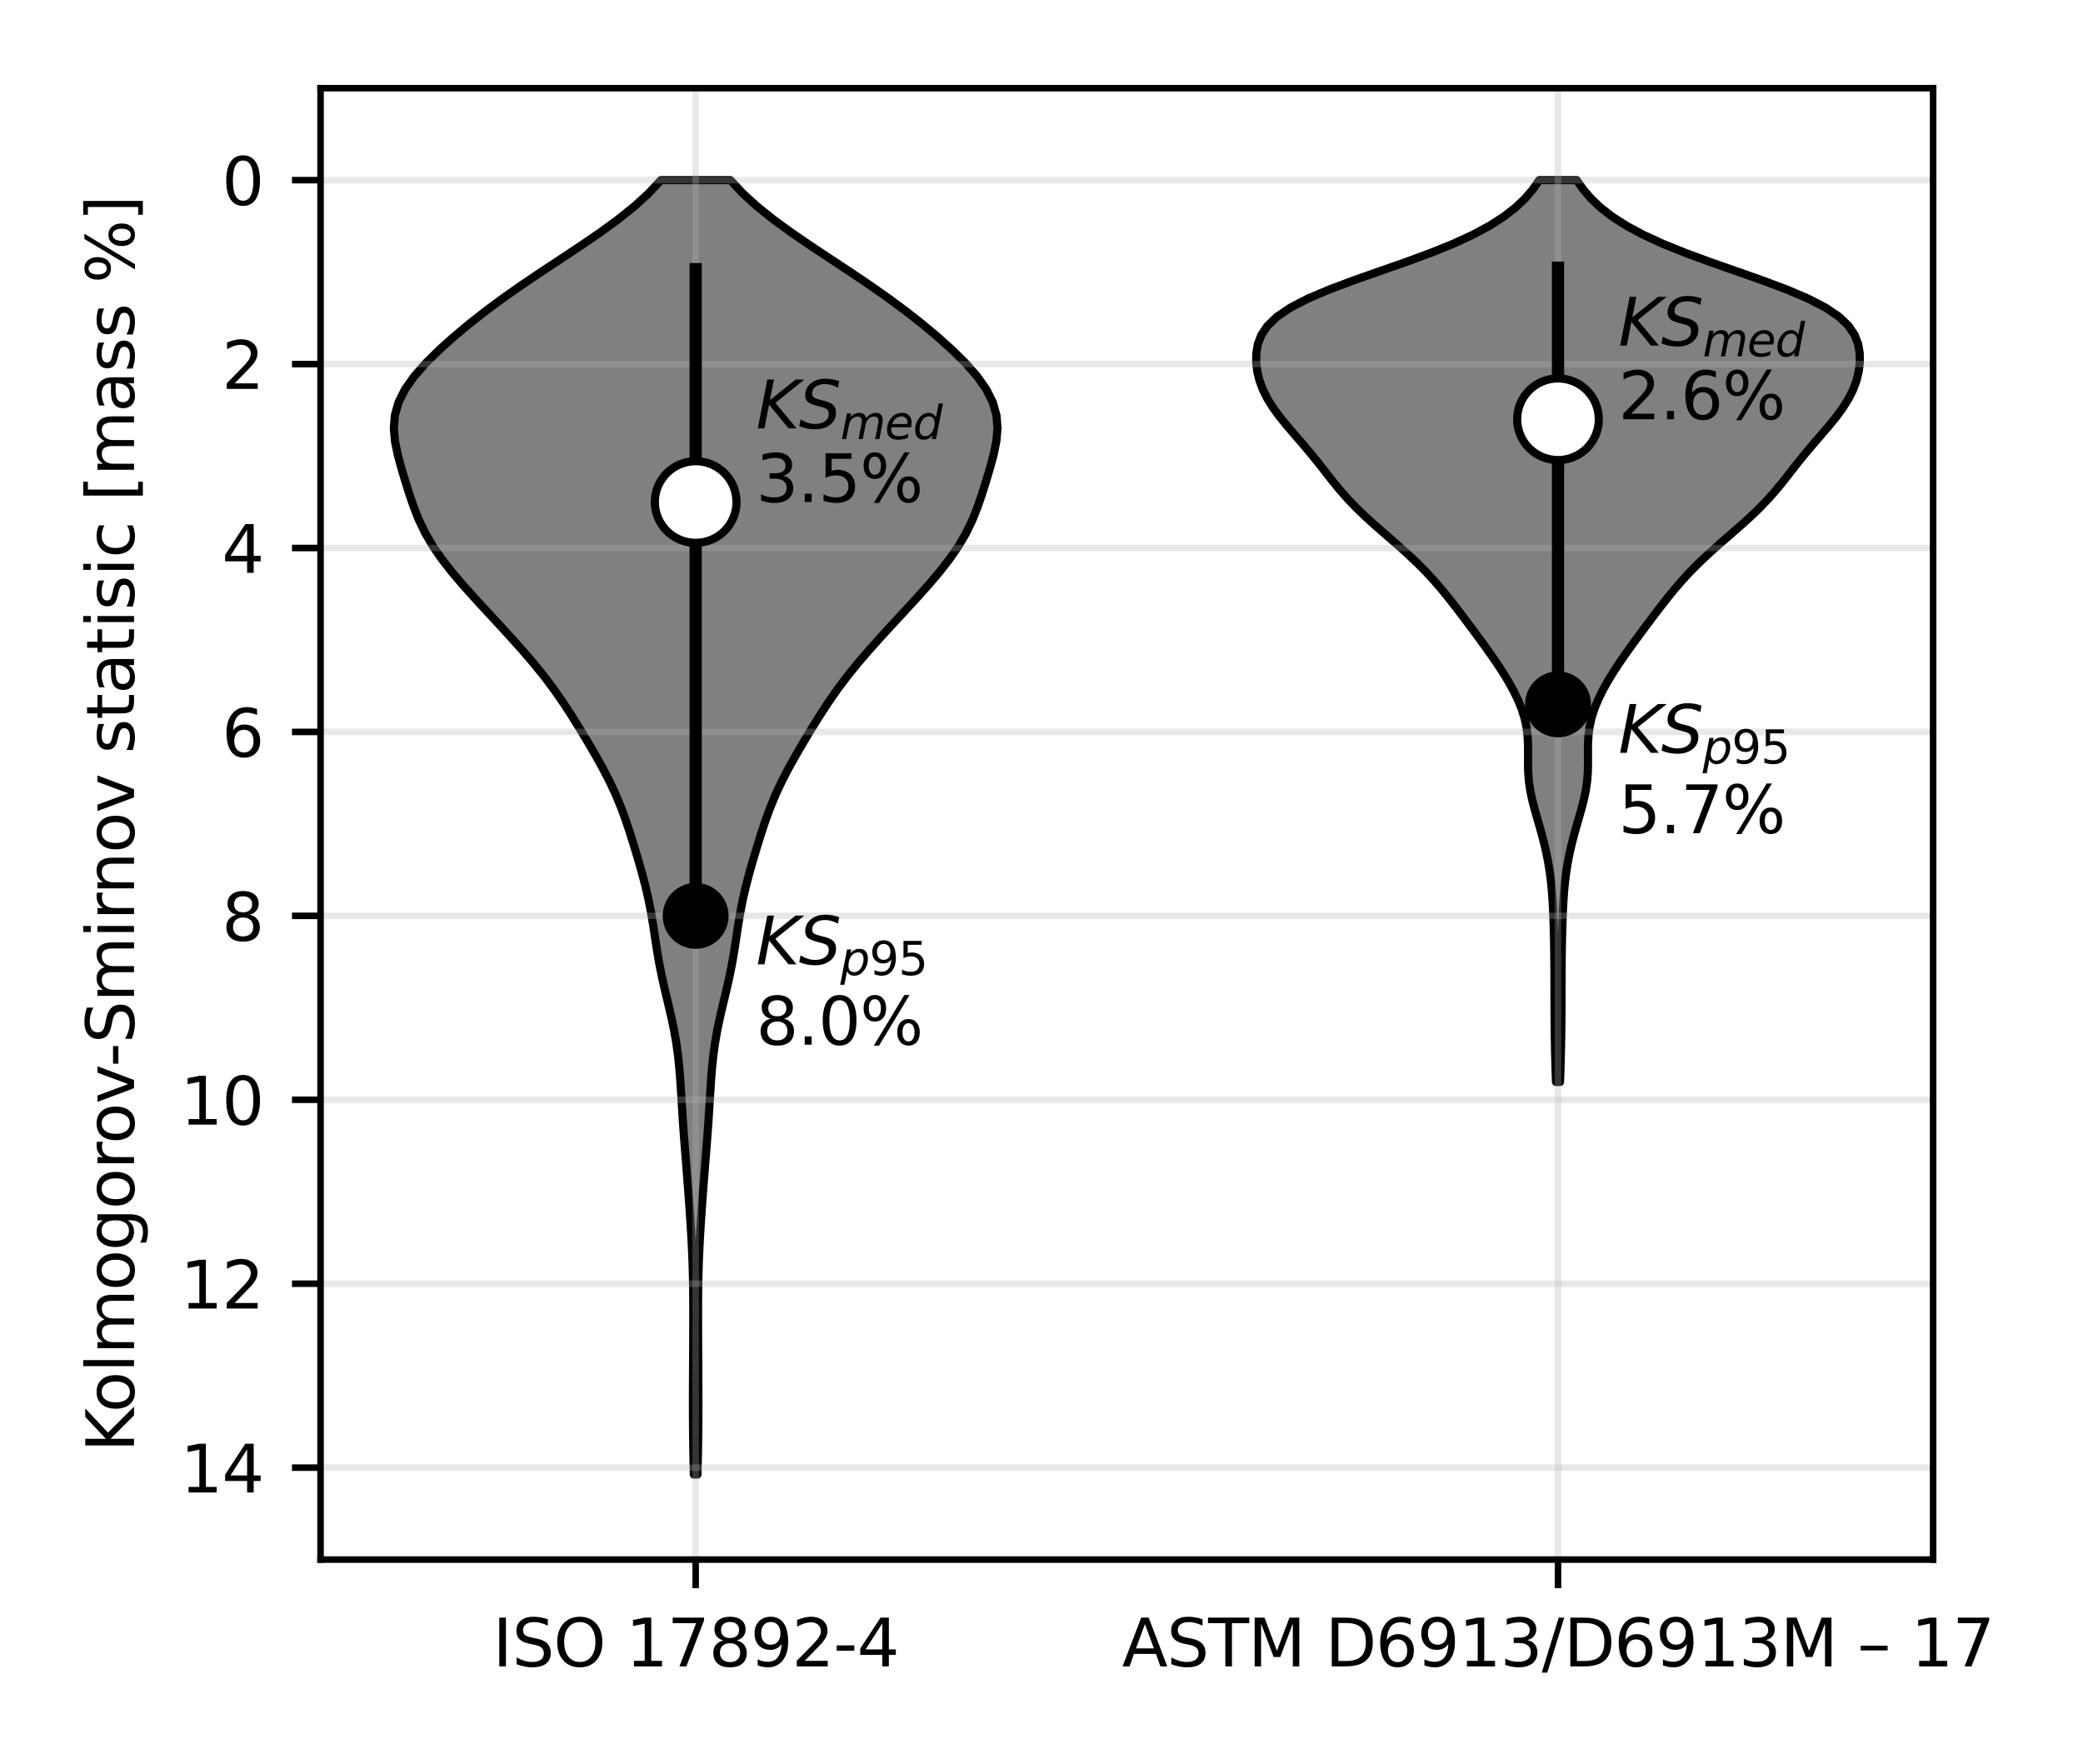 <?xml version="1.0" encoding="utf-8" standalone="no"?>
<!DOCTYPE svg PUBLIC "-//W3C//DTD SVG 1.1//EN"
  "http://www.w3.org/Graphics/SVG/1.1/DTD/svg11.dtd">
<svg xmlns:xlink="http://www.w3.org/1999/xlink" width="255.118pt" height="216pt" viewBox="0 0 255.118 216" xmlns="http://www.w3.org/2000/svg" version="1.1">
 <defs>
  <style type="text/css">*{stroke-linejoin: round; stroke-linecap: butt}</style>
 </defs>
 <g id="figure_1">
  <g id="patch_1">
   <path d="M 0 216 
L 255.118 216 
L 255.118 0 
L 0 0 
z
" style="fill: #ffffff"/>
  </g>
  <g id="axes_1">
   <g id="patch_2">
    <path d="M 39.26 191 
L 236.761 191 
L 236.761 10.8 
L 39.26 10.8 
z
" style="fill: #ffffff"/>
   </g>
   <g id="PolyCollection_1">
    <defs>
     <path id="m302fa6f2a1" d="M 89.466 -193.938 
L 80.94 -193.938 
L 79.455 -192.336 
L 77.702 -190.735 
L 75.705 -189.134 
L 73.508 -187.533 
L 71.168 -185.932 
L 68.751 -184.33 
L 66.325 -182.729 
L 63.948 -181.128 
L 61.665 -179.527 
L 59.5 -177.926 
L 57.459 -176.325 
L 55.544 -174.723 
L 53.763 -173.122 
L 52.143 -171.521 
L 50.738 -169.92 
L 49.608 -168.319 
L 48.808 -166.718 
L 48.358 -165.116 
L 48.237 -163.515 
L 48.384 -161.914 
L 48.713 -160.313 
L 49.145 -158.712 
L 49.622 -157.111 
L 50.127 -155.509 
L 50.676 -153.908 
L 51.314 -152.307 
L 52.086 -150.706 
L 53.023 -149.105 
L 54.128 -147.504 
L 55.382 -145.902 
L 56.747 -144.301 
L 58.183 -142.7 
L 59.656 -141.099 
L 61.139 -139.498 
L 62.608 -137.896 
L 64.04 -136.295 
L 65.412 -134.694 
L 66.702 -133.093 
L 67.902 -131.492 
L 69.014 -129.891 
L 70.056 -128.289 
L 71.049 -126.688 
L 72.011 -125.087 
L 72.945 -123.486 
L 73.838 -121.885 
L 74.668 -120.284 
L 75.415 -118.682 
L 76.076 -117.081 
L 76.661 -115.48 
L 77.193 -113.879 
L 77.692 -112.278 
L 78.172 -110.677 
L 78.628 -109.075 
L 79.049 -107.474 
L 79.42 -105.873 
L 79.734 -104.272 
L 80 -102.671 
L 80.242 -101.07 
L 80.489 -99.468 
L 80.768 -97.867 
L 81.092 -96.266 
L 81.456 -94.665 
L 81.84 -93.064 
L 82.215 -91.462 
L 82.552 -89.861 
L 82.833 -88.26 
L 83.051 -86.659 
L 83.214 -85.058 
L 83.337 -83.457 
L 83.439 -81.855 
L 83.536 -80.254 
L 83.64 -78.653 
L 83.754 -77.052 
L 83.877 -75.451 
L 84.005 -73.85 
L 84.132 -72.248 
L 84.257 -70.647 
L 84.376 -69.046 
L 84.49 -67.445 
L 84.596 -65.844 
L 84.691 -64.243 
L 84.771 -62.641 
L 84.832 -61.04 
L 84.875 -59.439 
L 84.9 -57.838 
L 84.91 -56.237 
L 84.912 -54.636 
L 84.908 -53.034 
L 84.901 -51.433 
L 84.893 -49.832 
L 84.885 -48.231 
L 84.876 -46.63 
L 84.87 -45.029 
L 84.87 -43.427 
L 84.876 -41.826 
L 84.891 -40.225 
L 84.915 -38.624 
L 84.946 -37.023 
L 84.982 -35.421 
L 85.424 -35.421 
L 85.424 -35.421 
L 85.46 -37.023 
L 85.491 -38.624 
L 85.514 -40.225 
L 85.53 -41.826 
L 85.536 -43.427 
L 85.535 -45.029 
L 85.529 -46.63 
L 85.521 -48.231 
L 85.512 -49.832 
L 85.504 -51.433 
L 85.498 -53.034 
L 85.494 -54.636 
L 85.495 -56.237 
L 85.506 -57.838 
L 85.531 -59.439 
L 85.573 -61.04 
L 85.635 -62.641 
L 85.715 -64.243 
L 85.809 -65.844 
L 85.915 -67.445 
L 86.029 -69.046 
L 86.149 -70.647 
L 86.274 -72.248 
L 86.401 -73.85 
L 86.529 -75.451 
L 86.652 -77.052 
L 86.766 -78.653 
L 86.869 -80.254 
L 86.967 -81.855 
L 87.069 -83.457 
L 87.192 -85.058 
L 87.355 -86.659 
L 87.573 -88.26 
L 87.854 -89.861 
L 88.191 -91.462 
L 88.566 -93.064 
L 88.95 -94.665 
L 89.314 -96.266 
L 89.638 -97.867 
L 89.916 -99.468 
L 90.163 -101.07 
L 90.405 -102.671 
L 90.672 -104.272 
L 90.986 -105.873 
L 91.357 -107.474 
L 91.777 -109.075 
L 92.234 -110.677 
L 92.713 -112.278 
L 93.213 -113.879 
L 93.744 -115.48 
L 94.329 -117.081 
L 94.99 -118.682 
L 95.738 -120.284 
L 96.568 -121.885 
L 97.46 -123.486 
L 98.394 -125.087 
L 99.357 -126.688 
L 100.35 -128.289 
L 101.391 -129.891 
L 102.504 -131.492 
L 103.703 -133.093 
L 104.994 -134.694 
L 106.365 -136.295 
L 107.797 -137.896 
L 109.266 -139.498 
L 110.749 -141.099 
L 112.223 -142.7 
L 113.659 -144.301 
L 115.024 -145.902 
L 116.277 -147.504 
L 117.383 -149.105 
L 118.319 -150.706 
L 119.091 -152.307 
L 119.729 -153.908 
L 120.279 -155.509 
L 120.783 -157.111 
L 121.26 -158.712 
L 121.692 -160.313 
L 122.022 -161.914 
L 122.168 -163.515 
L 122.047 -165.116 
L 121.598 -166.718 
L 120.797 -168.319 
L 119.668 -169.92 
L 118.262 -171.521 
L 116.643 -173.122 
L 114.861 -174.723 
L 112.946 -176.325 
L 110.906 -177.926 
L 108.74 -179.527 
L 106.457 -181.128 
L 104.081 -182.729 
L 101.655 -184.33 
L 99.238 -185.932 
L 96.898 -187.533 
L 94.7 -189.134 
L 92.703 -190.735 
L 90.95 -192.336 
L 89.466 -193.938 
z
" style="stroke: #000000"/>
    </defs>
    <g clip-path="url(#pcccc31c27d)">
     <use xlink:href="#m302fa6f2a1" x="0" y="216" style="fill: #808080; stroke: #000000"/>
    </g>
   </g>
   <g id="PolyCollection_2">
    <defs>
     <path id="m8d272bea9c" d="M 193.123 -193.938 
L 188.513 -193.938 
L 187.746 -192.822 
L 186.794 -191.706 
L 185.62 -190.591 
L 184.186 -189.475 
L 182.449 -188.36 
L 180.374 -187.244 
L 177.945 -186.128 
L 175.18 -185.013 
L 172.146 -183.897 
L 168.963 -182.782 
L 165.793 -181.666 
L 162.817 -180.55 
L 160.195 -179.435 
L 158.04 -178.319 
L 156.395 -177.204 
L 155.234 -176.088 
L 154.486 -174.973 
L 154.059 -173.857 
L 153.867 -172.741 
L 153.853 -171.626 
L 153.986 -170.51 
L 154.258 -169.395 
L 154.673 -168.279 
L 155.233 -167.163 
L 155.932 -166.048 
L 156.752 -164.932 
L 157.66 -163.817 
L 158.617 -162.701 
L 159.582 -161.586 
L 160.523 -160.47 
L 161.427 -159.354 
L 162.302 -158.239 
L 163.176 -157.123 
L 164.088 -156.008 
L 165.07 -154.892 
L 166.143 -153.776 
L 167.307 -152.661 
L 168.544 -151.545 
L 169.822 -150.43 
L 171.103 -149.314 
L 172.351 -148.199 
L 173.537 -147.083 
L 174.646 -145.967 
L 175.674 -144.852 
L 176.633 -143.736 
L 177.537 -142.621 
L 178.405 -141.505 
L 179.253 -140.389 
L 180.089 -139.274 
L 180.917 -138.158 
L 181.734 -137.043 
L 182.533 -135.927 
L 183.304 -134.812 
L 184.036 -133.696 
L 184.718 -132.58 
L 185.338 -131.465 
L 185.885 -130.349 
L 186.343 -129.234 
L 186.701 -128.118 
L 186.949 -127.002 
L 187.092 -125.887 
L 187.148 -124.771 
L 187.15 -123.656 
L 187.143 -122.54 
L 187.166 -121.425 
L 187.253 -120.309 
L 187.416 -119.193 
L 187.65 -118.078 
L 187.938 -116.962 
L 188.255 -115.847 
L 188.578 -114.731 
L 188.888 -113.615 
L 189.172 -112.5 
L 189.424 -111.384 
L 189.639 -110.269 
L 189.816 -109.153 
L 189.957 -108.038 
L 190.065 -106.922 
L 190.146 -105.806 
L 190.208 -104.691 
L 190.255 -103.575 
L 190.292 -102.46 
L 190.321 -101.344 
L 190.344 -100.228 
L 190.36 -99.113 
L 190.372 -97.997 
L 190.38 -96.882 
L 190.384 -95.766 
L 190.387 -94.651 
L 190.389 -93.535 
L 190.393 -92.419 
L 190.4 -91.304 
L 190.411 -90.188 
L 190.425 -89.073 
L 190.444 -87.957 
L 190.469 -86.841 
L 190.498 -85.726 
L 190.533 -84.61 
L 190.572 -83.495 
L 191.065 -83.495 
L 191.065 -83.495 
L 191.104 -84.61 
L 191.139 -85.726 
L 191.168 -86.841 
L 191.192 -87.957 
L 191.212 -89.073 
L 191.226 -90.188 
L 191.237 -91.304 
L 191.244 -92.419 
L 191.248 -93.535 
L 191.25 -94.651 
L 191.253 -95.766 
L 191.257 -96.882 
L 191.265 -97.997 
L 191.276 -99.113 
L 191.293 -100.228 
L 191.316 -101.344 
L 191.345 -102.46 
L 191.382 -103.575 
L 191.429 -104.691 
L 191.491 -105.806 
L 191.572 -106.922 
L 191.68 -108.038 
L 191.821 -109.153 
L 191.998 -110.269 
L 192.213 -111.384 
L 192.465 -112.5 
L 192.749 -113.615 
L 193.059 -114.731 
L 193.382 -115.847 
L 193.698 -116.962 
L 193.987 -118.078 
L 194.221 -119.193 
L 194.384 -120.309 
L 194.471 -121.425 
L 194.494 -122.54 
L 194.486 -123.656 
L 194.489 -124.771 
L 194.545 -125.887 
L 194.688 -127.002 
L 194.936 -128.118 
L 195.294 -129.234 
L 195.752 -130.349 
L 196.299 -131.465 
L 196.919 -132.58 
L 197.601 -133.696 
L 198.333 -134.812 
L 199.104 -135.927 
L 199.903 -137.043 
L 200.72 -138.158 
L 201.548 -139.274 
L 202.384 -140.389 
L 203.232 -141.505 
L 204.1 -142.621 
L 205.004 -143.736 
L 205.963 -144.852 
L 206.991 -145.967 
L 208.1 -147.083 
L 209.286 -148.199 
L 210.534 -149.314 
L 211.815 -150.43 
L 213.093 -151.545 
L 214.33 -152.661 
L 215.494 -153.776 
L 216.567 -154.892 
L 217.549 -156.008 
L 218.46 -157.123 
L 219.335 -158.239 
L 220.21 -159.354 
L 221.114 -160.47 
L 222.055 -161.586 
L 223.02 -162.701 
L 223.977 -163.817 
L 224.885 -164.932 
L 225.704 -166.048 
L 226.403 -167.163 
L 226.964 -168.279 
L 227.379 -169.395 
L 227.651 -170.51 
L 227.784 -171.626 
L 227.77 -172.741 
L 227.578 -173.857 
L 227.151 -174.973 
L 226.403 -176.088 
L 225.242 -177.204 
L 223.597 -178.319 
L 221.442 -179.435 
L 218.82 -180.55 
L 215.844 -181.666 
L 212.674 -182.782 
L 209.491 -183.897 
L 206.457 -185.013 
L 203.692 -186.128 
L 201.263 -187.244 
L 199.188 -188.36 
L 197.451 -189.475 
L 196.016 -190.591 
L 194.843 -191.706 
L 193.891 -192.822 
L 193.123 -193.938 
z
" style="stroke: #000000"/>
    </defs>
    <g clip-path="url(#pcccc31c27d)">
     <use xlink:href="#m8d272bea9c" x="0" y="216" style="fill: #808080; stroke: #000000"/>
    </g>
   </g>
   <g id="matplotlib.axis_1">
    <g id="xtick_1">
     <g id="line2d_1">
      <path d="M 85.203 191 
L 85.203 10.8 
" clip-path="url(#pcccc31c27d)" style="fill: none; stroke: #b0b0b0; stroke-opacity: 0.3; stroke-width: 0.8; stroke-linecap: square"/>
     </g>
     <g id="line2d_2">
      <defs>
       <path id="m4ac0951157" d="M 0 0 
L 0 3.5 
" style="stroke: #000000; stroke-width: 0.8"/>
      </defs>
      <g>
       <use xlink:href="#m4ac0951157" x="85.203" y="191" style="stroke: #000000; stroke-width: 0.8"/>
      </g>
     </g>
     <g id="text_1">
      <!-- ISO 17892-4 -->
      <g transform="translate(60.35 204.079) scale(0.08 -0.08)">
       <defs>
        <path id="DejaVuSans-49" d="M 628 4666 
L 1259 4666 
L 1259 0 
L 628 0 
L 628 4666 
z
" transform="scale(0.016)"/>
        <path id="DejaVuSans-53" d="M 3425 4513 
L 3425 3897 
Q 3066 4069 2747 4153 
Q 2428 4238 2131 4238 
Q 1616 4238 1336 4038 
Q 1056 3838 1056 3469 
Q 1056 3159 1242 3001 
Q 1428 2844 1947 2747 
L 2328 2669 
Q 3034 2534 3370 2195 
Q 3706 1856 3706 1288 
Q 3706 609 3251 259 
Q 2797 -91 1919 -91 
Q 1588 -91 1214 -16 
Q 841 59 441 206 
L 441 856 
Q 825 641 1194 531 
Q 1563 422 1919 422 
Q 2459 422 2753 634 
Q 3047 847 3047 1241 
Q 3047 1584 2836 1778 
Q 2625 1972 2144 2069 
L 1759 2144 
Q 1053 2284 737 2584 
Q 422 2884 422 3419 
Q 422 4038 858 4394 
Q 1294 4750 2059 4750 
Q 2388 4750 2728 4690 
Q 3069 4631 3425 4513 
z
" transform="scale(0.016)"/>
        <path id="DejaVuSans-4f" d="M 2522 4238 
Q 1834 4238 1429 3725 
Q 1025 3213 1025 2328 
Q 1025 1447 1429 934 
Q 1834 422 2522 422 
Q 3209 422 3611 934 
Q 4013 1447 4013 2328 
Q 4013 3213 3611 3725 
Q 3209 4238 2522 4238 
z
M 2522 4750 
Q 3503 4750 4090 4092 
Q 4678 3434 4678 2328 
Q 4678 1225 4090 567 
Q 3503 -91 2522 -91 
Q 1538 -91 948 565 
Q 359 1222 359 2328 
Q 359 3434 948 4092 
Q 1538 4750 2522 4750 
z
" transform="scale(0.016)"/>
        <path id="DejaVuSans-20" transform="scale(0.016)"/>
        <path id="DejaVuSans-31" d="M 794 531 
L 1825 531 
L 1825 4091 
L 703 3866 
L 703 4441 
L 1819 4666 
L 2450 4666 
L 2450 531 
L 3481 531 
L 3481 0 
L 794 0 
L 794 531 
z
" transform="scale(0.016)"/>
        <path id="DejaVuSans-37" d="M 525 4666 
L 3525 4666 
L 3525 4397 
L 1831 0 
L 1172 0 
L 2766 4134 
L 525 4134 
L 525 4666 
z
" transform="scale(0.016)"/>
        <path id="DejaVuSans-38" d="M 2034 2216 
Q 1584 2216 1326 1975 
Q 1069 1734 1069 1313 
Q 1069 891 1326 650 
Q 1584 409 2034 409 
Q 2484 409 2743 651 
Q 3003 894 3003 1313 
Q 3003 1734 2745 1975 
Q 2488 2216 2034 2216 
z
M 1403 2484 
Q 997 2584 770 2862 
Q 544 3141 544 3541 
Q 544 4100 942 4425 
Q 1341 4750 2034 4750 
Q 2731 4750 3128 4425 
Q 3525 4100 3525 3541 
Q 3525 3141 3298 2862 
Q 3072 2584 2669 2484 
Q 3125 2378 3379 2068 
Q 3634 1759 3634 1313 
Q 3634 634 3220 271 
Q 2806 -91 2034 -91 
Q 1263 -91 848 271 
Q 434 634 434 1313 
Q 434 1759 690 2068 
Q 947 2378 1403 2484 
z
M 1172 3481 
Q 1172 3119 1398 2916 
Q 1625 2713 2034 2713 
Q 2441 2713 2670 2916 
Q 2900 3119 2900 3481 
Q 2900 3844 2670 4047 
Q 2441 4250 2034 4250 
Q 1625 4250 1398 4047 
Q 1172 3844 1172 3481 
z
" transform="scale(0.016)"/>
        <path id="DejaVuSans-39" d="M 703 97 
L 703 672 
Q 941 559 1184 500 
Q 1428 441 1663 441 
Q 2288 441 2617 861 
Q 2947 1281 2994 2138 
Q 2813 1869 2534 1725 
Q 2256 1581 1919 1581 
Q 1219 1581 811 2004 
Q 403 2428 403 3163 
Q 403 3881 828 4315 
Q 1253 4750 1959 4750 
Q 2769 4750 3195 4129 
Q 3622 3509 3622 2328 
Q 3622 1225 3098 567 
Q 2575 -91 1691 -91 
Q 1453 -91 1209 -44 
Q 966 3 703 97 
z
M 1959 2075 
Q 2384 2075 2632 2365 
Q 2881 2656 2881 3163 
Q 2881 3666 2632 3958 
Q 2384 4250 1959 4250 
Q 1534 4250 1286 3958 
Q 1038 3666 1038 3163 
Q 1038 2656 1286 2365 
Q 1534 2075 1959 2075 
z
" transform="scale(0.016)"/>
        <path id="DejaVuSans-32" d="M 1228 531 
L 3431 531 
L 3431 0 
L 469 0 
L 469 531 
Q 828 903 1448 1529 
Q 2069 2156 2228 2338 
Q 2531 2678 2651 2914 
Q 2772 3150 2772 3378 
Q 2772 3750 2511 3984 
Q 2250 4219 1831 4219 
Q 1534 4219 1204 4116 
Q 875 4013 500 3803 
L 500 4441 
Q 881 4594 1212 4672 
Q 1544 4750 1819 4750 
Q 2544 4750 2975 4387 
Q 3406 4025 3406 3419 
Q 3406 3131 3298 2873 
Q 3191 2616 2906 2266 
Q 2828 2175 2409 1742 
Q 1991 1309 1228 531 
z
" transform="scale(0.016)"/>
        <path id="DejaVuSans-2d" d="M 313 2009 
L 1997 2009 
L 1997 1497 
L 313 1497 
L 313 2009 
z
" transform="scale(0.016)"/>
        <path id="DejaVuSans-34" d="M 2419 4116 
L 825 1625 
L 2419 1625 
L 2419 4116 
z
M 2253 4666 
L 3047 4666 
L 3047 1625 
L 3713 1625 
L 3713 1100 
L 3047 1100 
L 3047 0 
L 2419 0 
L 2419 1100 
L 313 1100 
L 313 1709 
L 2253 4666 
z
" transform="scale(0.016)"/>
       </defs>
       <use xlink:href="#DejaVuSans-49"/>
       <use xlink:href="#DejaVuSans-53" x="29.492"/>
       <use xlink:href="#DejaVuSans-4f" x="92.969"/>
       <use xlink:href="#DejaVuSans-20" x="171.68"/>
       <use xlink:href="#DejaVuSans-31" x="203.467"/>
       <use xlink:href="#DejaVuSans-37" x="267.09"/>
       <use xlink:href="#DejaVuSans-38" x="330.713"/>
       <use xlink:href="#DejaVuSans-39" x="394.336"/>
       <use xlink:href="#DejaVuSans-32" x="457.959"/>
       <use xlink:href="#DejaVuSans-2d" x="521.582"/>
       <use xlink:href="#DejaVuSans-34" x="557.666"/>
      </g>
     </g>
    </g>
    <g id="xtick_2">
     <g id="line2d_3">
      <path d="M 190.818 191 
L 190.818 10.8 
" clip-path="url(#pcccc31c27d)" style="fill: none; stroke: #b0b0b0; stroke-opacity: 0.3; stroke-width: 0.8; stroke-linecap: square"/>
     </g>
     <g id="line2d_4">
      <g>
       <use xlink:href="#m4ac0951157" x="190.818" y="191" style="stroke: #000000; stroke-width: 0.8"/>
      </g>
     </g>
     <g id="text_2">
      <!-- ASTM D6913/D6913M – 17 -->
      <g transform="translate(137.426 204.079) scale(0.08 -0.08)">
       <defs>
        <path id="DejaVuSans-41" d="M 2188 4044 
L 1331 1722 
L 3047 1722 
L 2188 4044 
z
M 1831 4666 
L 2547 4666 
L 4325 0 
L 3669 0 
L 3244 1197 
L 1141 1197 
L 716 0 
L 50 0 
L 1831 4666 
z
" transform="scale(0.016)"/>
        <path id="DejaVuSans-54" d="M -19 4666 
L 3928 4666 
L 3928 4134 
L 2272 4134 
L 2272 0 
L 1638 0 
L 1638 4134 
L -19 4134 
L -19 4666 
z
" transform="scale(0.016)"/>
        <path id="DejaVuSans-4d" d="M 628 4666 
L 1569 4666 
L 2759 1491 
L 3956 4666 
L 4897 4666 
L 4897 0 
L 4281 0 
L 4281 4097 
L 3078 897 
L 2444 897 
L 1241 4097 
L 1241 0 
L 628 0 
L 628 4666 
z
" transform="scale(0.016)"/>
        <path id="DejaVuSans-44" d="M 1259 4147 
L 1259 519 
L 2022 519 
Q 2988 519 3436 956 
Q 3884 1394 3884 2338 
Q 3884 3275 3436 3711 
Q 2988 4147 2022 4147 
L 1259 4147 
z
M 628 4666 
L 1925 4666 
Q 3281 4666 3915 4102 
Q 4550 3538 4550 2338 
Q 4550 1131 3912 565 
Q 3275 0 1925 0 
L 628 0 
L 628 4666 
z
" transform="scale(0.016)"/>
        <path id="DejaVuSans-36" d="M 2113 2584 
Q 1688 2584 1439 2293 
Q 1191 2003 1191 1497 
Q 1191 994 1439 701 
Q 1688 409 2113 409 
Q 2538 409 2786 701 
Q 3034 994 3034 1497 
Q 3034 2003 2786 2293 
Q 2538 2584 2113 2584 
z
M 3366 4563 
L 3366 3988 
Q 3128 4100 2886 4159 
Q 2644 4219 2406 4219 
Q 1781 4219 1451 3797 
Q 1122 3375 1075 2522 
Q 1259 2794 1537 2939 
Q 1816 3084 2150 3084 
Q 2853 3084 3261 2657 
Q 3669 2231 3669 1497 
Q 3669 778 3244 343 
Q 2819 -91 2113 -91 
Q 1303 -91 875 529 
Q 447 1150 447 2328 
Q 447 3434 972 4092 
Q 1497 4750 2381 4750 
Q 2619 4750 2861 4703 
Q 3103 4656 3366 4563 
z
" transform="scale(0.016)"/>
        <path id="DejaVuSans-33" d="M 2597 2516 
Q 3050 2419 3304 2112 
Q 3559 1806 3559 1356 
Q 3559 666 3084 287 
Q 2609 -91 1734 -91 
Q 1441 -91 1130 -33 
Q 819 25 488 141 
L 488 750 
Q 750 597 1062 519 
Q 1375 441 1716 441 
Q 2309 441 2620 675 
Q 2931 909 2931 1356 
Q 2931 1769 2642 2001 
Q 2353 2234 1838 2234 
L 1294 2234 
L 1294 2753 
L 1863 2753 
Q 2328 2753 2575 2939 
Q 2822 3125 2822 3475 
Q 2822 3834 2567 4026 
Q 2313 4219 1838 4219 
Q 1578 4219 1281 4162 
Q 984 4106 628 3988 
L 628 4550 
Q 988 4650 1302 4700 
Q 1616 4750 1894 4750 
Q 2613 4750 3031 4423 
Q 3450 4097 3450 3541 
Q 3450 3153 3228 2886 
Q 3006 2619 2597 2516 
z
" transform="scale(0.016)"/>
        <path id="DejaVuSans-2f" d="M 1625 4666 
L 2156 4666 
L 531 -594 
L 0 -594 
L 1625 4666 
z
" transform="scale(0.016)"/>
        <path id="DejaVuSans-2013" d="M 313 1978 
L 2888 1978 
L 2888 1528 
L 313 1528 
L 313 1978 
z
" transform="scale(0.016)"/>
       </defs>
       <use xlink:href="#DejaVuSans-41"/>
       <use xlink:href="#DejaVuSans-53" x="68.408"/>
       <use xlink:href="#DejaVuSans-54" x="131.885"/>
       <use xlink:href="#DejaVuSans-4d" x="192.969"/>
       <use xlink:href="#DejaVuSans-20" x="279.248"/>
       <use xlink:href="#DejaVuSans-44" x="311.035"/>
       <use xlink:href="#DejaVuSans-36" x="388.037"/>
       <use xlink:href="#DejaVuSans-39" x="451.66"/>
       <use xlink:href="#DejaVuSans-31" x="515.283"/>
       <use xlink:href="#DejaVuSans-33" x="578.906"/>
       <use xlink:href="#DejaVuSans-2f" x="642.529"/>
       <use xlink:href="#DejaVuSans-44" x="676.221"/>
       <use xlink:href="#DejaVuSans-36" x="753.223"/>
       <use xlink:href="#DejaVuSans-39" x="816.846"/>
       <use xlink:href="#DejaVuSans-31" x="880.469"/>
       <use xlink:href="#DejaVuSans-33" x="944.092"/>
       <use xlink:href="#DejaVuSans-4d" x="1007.715"/>
       <use xlink:href="#DejaVuSans-20" x="1093.994"/>
       <use xlink:href="#DejaVuSans-2013" x="1125.781"/>
       <use xlink:href="#DejaVuSans-20" x="1175.781"/>
       <use xlink:href="#DejaVuSans-31" x="1207.568"/>
       <use xlink:href="#DejaVuSans-37" x="1271.191"/>
      </g>
     </g>
    </g>
   </g>
   <g id="matplotlib.axis_2">
    <g id="ytick_1">
     <g id="line2d_5">
      <path d="M 39.26 22.062 
L 236.761 22.062 
" clip-path="url(#pcccc31c27d)" style="fill: none; stroke: #b0b0b0; stroke-opacity: 0.3; stroke-width: 0.8; stroke-linecap: square"/>
     </g>
     <g id="line2d_6">
      <defs>
       <path id="md9854399f8" d="M 0 0 
L -3.5 0 
" style="stroke: #000000; stroke-width: 0.8"/>
      </defs>
      <g>
       <use xlink:href="#md9854399f8" x="39.26" y="22.062" style="stroke: #000000; stroke-width: 0.8"/>
      </g>
     </g>
     <g id="text_3">
      <!-- 0 -->
      <g transform="translate(27.17 25.102) scale(0.08 -0.08)">
       <defs>
        <path id="DejaVuSans-30" d="M 2034 4250 
Q 1547 4250 1301 3770 
Q 1056 3291 1056 2328 
Q 1056 1369 1301 889 
Q 1547 409 2034 409 
Q 2525 409 2770 889 
Q 3016 1369 3016 2328 
Q 3016 3291 2770 3770 
Q 2525 4250 2034 4250 
z
M 2034 4750 
Q 2819 4750 3233 4129 
Q 3647 3509 3647 2328 
Q 3647 1150 3233 529 
Q 2819 -91 2034 -91 
Q 1250 -91 836 529 
Q 422 1150 422 2328 
Q 422 3509 836 4129 
Q 1250 4750 2034 4750 
z
" transform="scale(0.016)"/>
       </defs>
       <use xlink:href="#DejaVuSans-30"/>
      </g>
     </g>
    </g>
    <g id="ytick_2">
     <g id="line2d_7">
      <path d="M 39.26 44.587 
L 236.761 44.587 
" clip-path="url(#pcccc31c27d)" style="fill: none; stroke: #b0b0b0; stroke-opacity: 0.3; stroke-width: 0.8; stroke-linecap: square"/>
     </g>
     <g id="line2d_8">
      <g>
       <use xlink:href="#md9854399f8" x="39.26" y="44.587" style="stroke: #000000; stroke-width: 0.8"/>
      </g>
     </g>
     <g id="text_4">
      <!-- 2 -->
      <g transform="translate(27.17 47.627) scale(0.08 -0.08)">
       <use xlink:href="#DejaVuSans-32"/>
      </g>
     </g>
    </g>
    <g id="ytick_3">
     <g id="line2d_9">
      <path d="M 39.26 67.112 
L 236.761 67.112 
" clip-path="url(#pcccc31c27d)" style="fill: none; stroke: #b0b0b0; stroke-opacity: 0.3; stroke-width: 0.8; stroke-linecap: square"/>
     </g>
     <g id="line2d_10">
      <g>
       <use xlink:href="#md9854399f8" x="39.26" y="67.112" style="stroke: #000000; stroke-width: 0.8"/>
      </g>
     </g>
     <g id="text_5">
      <!-- 4 -->
      <g transform="translate(27.17 70.152) scale(0.08 -0.08)">
       <use xlink:href="#DejaVuSans-34"/>
      </g>
     </g>
    </g>
    <g id="ytick_4">
     <g id="line2d_11">
      <path d="M 39.26 89.638 
L 236.761 89.638 
" clip-path="url(#pcccc31c27d)" style="fill: none; stroke: #b0b0b0; stroke-opacity: 0.3; stroke-width: 0.8; stroke-linecap: square"/>
     </g>
     <g id="line2d_12">
      <g>
       <use xlink:href="#md9854399f8" x="39.26" y="89.638" style="stroke: #000000; stroke-width: 0.8"/>
      </g>
     </g>
     <g id="text_6">
      <!-- 6 -->
      <g transform="translate(27.17 92.677) scale(0.08 -0.08)">
       <use xlink:href="#DejaVuSans-36"/>
      </g>
     </g>
    </g>
    <g id="ytick_5">
     <g id="line2d_13">
      <path d="M 39.26 112.162 
L 236.761 112.162 
" clip-path="url(#pcccc31c27d)" style="fill: none; stroke: #b0b0b0; stroke-opacity: 0.3; stroke-width: 0.8; stroke-linecap: square"/>
     </g>
     <g id="line2d_14">
      <g>
       <use xlink:href="#md9854399f8" x="39.26" y="112.162" style="stroke: #000000; stroke-width: 0.8"/>
      </g>
     </g>
     <g id="text_7">
      <!-- 8 -->
      <g transform="translate(27.17 115.202) scale(0.08 -0.08)">
       <use xlink:href="#DejaVuSans-38"/>
      </g>
     </g>
    </g>
    <g id="ytick_6">
     <g id="line2d_15">
      <path d="M 39.26 134.688 
L 236.761 134.688 
" clip-path="url(#pcccc31c27d)" style="fill: none; stroke: #b0b0b0; stroke-opacity: 0.3; stroke-width: 0.8; stroke-linecap: square"/>
     </g>
     <g id="line2d_16">
      <g>
       <use xlink:href="#md9854399f8" x="39.26" y="134.688" style="stroke: #000000; stroke-width: 0.8"/>
      </g>
     </g>
     <g id="text_8">
      <!-- 10 -->
      <g transform="translate(22.08 137.727) scale(0.08 -0.08)">
       <use xlink:href="#DejaVuSans-31"/>
       <use xlink:href="#DejaVuSans-30" x="63.623"/>
      </g>
     </g>
    </g>
    <g id="ytick_7">
     <g id="line2d_17">
      <path d="M 39.26 157.213 
L 236.761 157.213 
" clip-path="url(#pcccc31c27d)" style="fill: none; stroke: #b0b0b0; stroke-opacity: 0.3; stroke-width: 0.8; stroke-linecap: square"/>
     </g>
     <g id="line2d_18">
      <g>
       <use xlink:href="#md9854399f8" x="39.26" y="157.213" style="stroke: #000000; stroke-width: 0.8"/>
      </g>
     </g>
     <g id="text_9">
      <!-- 12 -->
      <g transform="translate(22.08 160.252) scale(0.08 -0.08)">
       <use xlink:href="#DejaVuSans-31"/>
       <use xlink:href="#DejaVuSans-32" x="63.623"/>
      </g>
     </g>
    </g>
    <g id="ytick_8">
     <g id="line2d_19">
      <path d="M 39.26 179.738 
L 236.761 179.738 
" clip-path="url(#pcccc31c27d)" style="fill: none; stroke: #b0b0b0; stroke-opacity: 0.3; stroke-width: 0.8; stroke-linecap: square"/>
     </g>
     <g id="line2d_20">
      <g>
       <use xlink:href="#md9854399f8" x="39.26" y="179.738" style="stroke: #000000; stroke-width: 0.8"/>
      </g>
     </g>
     <g id="text_10">
      <!-- 14 -->
      <g transform="translate(22.08 182.777) scale(0.08 -0.08)">
       <use xlink:href="#DejaVuSans-31"/>
       <use xlink:href="#DejaVuSans-34" x="63.623"/>
      </g>
     </g>
    </g>
    <g id="text_11">
     <!-- Kolmogorov-Smirnov statisic [mass %] -->
     <g transform="translate(16.416 177.819) rotate(-90) scale(0.08 -0.08)">
      <defs>
       <path id="DejaVuSans-4b" d="M 628 4666 
L 1259 4666 
L 1259 2694 
L 3353 4666 
L 4166 4666 
L 1850 2491 
L 4331 0 
L 3500 0 
L 1259 2247 
L 1259 0 
L 628 0 
L 628 4666 
z
" transform="scale(0.016)"/>
       <path id="DejaVuSans-6f" d="M 1959 3097 
Q 1497 3097 1228 2736 
Q 959 2375 959 1747 
Q 959 1119 1226 758 
Q 1494 397 1959 397 
Q 2419 397 2687 759 
Q 2956 1122 2956 1747 
Q 2956 2369 2687 2733 
Q 2419 3097 1959 3097 
z
M 1959 3584 
Q 2709 3584 3137 3096 
Q 3566 2609 3566 1747 
Q 3566 888 3137 398 
Q 2709 -91 1959 -91 
Q 1206 -91 779 398 
Q 353 888 353 1747 
Q 353 2609 779 3096 
Q 1206 3584 1959 3584 
z
" transform="scale(0.016)"/>
       <path id="DejaVuSans-6c" d="M 603 4863 
L 1178 4863 
L 1178 0 
L 603 0 
L 603 4863 
z
" transform="scale(0.016)"/>
       <path id="DejaVuSans-6d" d="M 3328 2828 
Q 3544 3216 3844 3400 
Q 4144 3584 4550 3584 
Q 5097 3584 5394 3201 
Q 5691 2819 5691 2113 
L 5691 0 
L 5113 0 
L 5113 2094 
Q 5113 2597 4934 2840 
Q 4756 3084 4391 3084 
Q 3944 3084 3684 2787 
Q 3425 2491 3425 1978 
L 3425 0 
L 2847 0 
L 2847 2094 
Q 2847 2600 2669 2842 
Q 2491 3084 2119 3084 
Q 1678 3084 1418 2786 
Q 1159 2488 1159 1978 
L 1159 0 
L 581 0 
L 581 3500 
L 1159 3500 
L 1159 2956 
Q 1356 3278 1631 3431 
Q 1906 3584 2284 3584 
Q 2666 3584 2933 3390 
Q 3200 3197 3328 2828 
z
" transform="scale(0.016)"/>
       <path id="DejaVuSans-67" d="M 2906 1791 
Q 2906 2416 2648 2759 
Q 2391 3103 1925 3103 
Q 1463 3103 1205 2759 
Q 947 2416 947 1791 
Q 947 1169 1205 825 
Q 1463 481 1925 481 
Q 2391 481 2648 825 
Q 2906 1169 2906 1791 
z
M 3481 434 
Q 3481 -459 3084 -895 
Q 2688 -1331 1869 -1331 
Q 1566 -1331 1297 -1286 
Q 1028 -1241 775 -1147 
L 775 -588 
Q 1028 -725 1275 -790 
Q 1522 -856 1778 -856 
Q 2344 -856 2625 -561 
Q 2906 -266 2906 331 
L 2906 616 
Q 2728 306 2450 153 
Q 2172 0 1784 0 
Q 1141 0 747 490 
Q 353 981 353 1791 
Q 353 2603 747 3093 
Q 1141 3584 1784 3584 
Q 2172 3584 2450 3431 
Q 2728 3278 2906 2969 
L 2906 3500 
L 3481 3500 
L 3481 434 
z
" transform="scale(0.016)"/>
       <path id="DejaVuSans-72" d="M 2631 2963 
Q 2534 3019 2420 3045 
Q 2306 3072 2169 3072 
Q 1681 3072 1420 2755 
Q 1159 2438 1159 1844 
L 1159 0 
L 581 0 
L 581 3500 
L 1159 3500 
L 1159 2956 
Q 1341 3275 1631 3429 
Q 1922 3584 2338 3584 
Q 2397 3584 2469 3576 
Q 2541 3569 2628 3553 
L 2631 2963 
z
" transform="scale(0.016)"/>
       <path id="DejaVuSans-76" d="M 191 3500 
L 800 3500 
L 1894 563 
L 2988 3500 
L 3597 3500 
L 2284 0 
L 1503 0 
L 191 3500 
z
" transform="scale(0.016)"/>
       <path id="DejaVuSans-69" d="M 603 3500 
L 1178 3500 
L 1178 0 
L 603 0 
L 603 3500 
z
M 603 4863 
L 1178 4863 
L 1178 4134 
L 603 4134 
L 603 4863 
z
" transform="scale(0.016)"/>
       <path id="DejaVuSans-6e" d="M 3513 2113 
L 3513 0 
L 2938 0 
L 2938 2094 
Q 2938 2591 2744 2837 
Q 2550 3084 2163 3084 
Q 1697 3084 1428 2787 
Q 1159 2491 1159 1978 
L 1159 0 
L 581 0 
L 581 3500 
L 1159 3500 
L 1159 2956 
Q 1366 3272 1645 3428 
Q 1925 3584 2291 3584 
Q 2894 3584 3203 3211 
Q 3513 2838 3513 2113 
z
" transform="scale(0.016)"/>
       <path id="DejaVuSans-73" d="M 2834 3397 
L 2834 2853 
Q 2591 2978 2328 3040 
Q 2066 3103 1784 3103 
Q 1356 3103 1142 2972 
Q 928 2841 928 2578 
Q 928 2378 1081 2264 
Q 1234 2150 1697 2047 
L 1894 2003 
Q 2506 1872 2764 1633 
Q 3022 1394 3022 966 
Q 3022 478 2636 193 
Q 2250 -91 1575 -91 
Q 1294 -91 989 -36 
Q 684 19 347 128 
L 347 722 
Q 666 556 975 473 
Q 1284 391 1588 391 
Q 1994 391 2212 530 
Q 2431 669 2431 922 
Q 2431 1156 2273 1281 
Q 2116 1406 1581 1522 
L 1381 1569 
Q 847 1681 609 1914 
Q 372 2147 372 2553 
Q 372 3047 722 3315 
Q 1072 3584 1716 3584 
Q 2034 3584 2315 3537 
Q 2597 3491 2834 3397 
z
" transform="scale(0.016)"/>
       <path id="DejaVuSans-74" d="M 1172 4494 
L 1172 3500 
L 2356 3500 
L 2356 3053 
L 1172 3053 
L 1172 1153 
Q 1172 725 1289 603 
Q 1406 481 1766 481 
L 2356 481 
L 2356 0 
L 1766 0 
Q 1100 0 847 248 
Q 594 497 594 1153 
L 594 3053 
L 172 3053 
L 172 3500 
L 594 3500 
L 594 4494 
L 1172 4494 
z
" transform="scale(0.016)"/>
       <path id="DejaVuSans-61" d="M 2194 1759 
Q 1497 1759 1228 1600 
Q 959 1441 959 1056 
Q 959 750 1161 570 
Q 1363 391 1709 391 
Q 2188 391 2477 730 
Q 2766 1069 2766 1631 
L 2766 1759 
L 2194 1759 
z
M 3341 1997 
L 3341 0 
L 2766 0 
L 2766 531 
Q 2569 213 2275 61 
Q 1981 -91 1556 -91 
Q 1019 -91 701 211 
Q 384 513 384 1019 
Q 384 1609 779 1909 
Q 1175 2209 1959 2209 
L 2766 2209 
L 2766 2266 
Q 2766 2663 2505 2880 
Q 2244 3097 1772 3097 
Q 1472 3097 1187 3025 
Q 903 2953 641 2809 
L 641 3341 
Q 956 3463 1253 3523 
Q 1550 3584 1831 3584 
Q 2591 3584 2966 3190 
Q 3341 2797 3341 1997 
z
" transform="scale(0.016)"/>
       <path id="DejaVuSans-63" d="M 3122 3366 
L 3122 2828 
Q 2878 2963 2633 3030 
Q 2388 3097 2138 3097 
Q 1578 3097 1268 2742 
Q 959 2388 959 1747 
Q 959 1106 1268 751 
Q 1578 397 2138 397 
Q 2388 397 2633 464 
Q 2878 531 3122 666 
L 3122 134 
Q 2881 22 2623 -34 
Q 2366 -91 2075 -91 
Q 1284 -91 818 406 
Q 353 903 353 1747 
Q 353 2603 823 3093 
Q 1294 3584 2113 3584 
Q 2378 3584 2631 3529 
Q 2884 3475 3122 3366 
z
" transform="scale(0.016)"/>
       <path id="DejaVuSans-5b" d="M 550 4863 
L 1875 4863 
L 1875 4416 
L 1125 4416 
L 1125 -397 
L 1875 -397 
L 1875 -844 
L 550 -844 
L 550 4863 
z
" transform="scale(0.016)"/>
       <path id="DejaVuSans-25" d="M 4653 2053 
Q 4381 2053 4226 1822 
Q 4072 1591 4072 1178 
Q 4072 772 4226 539 
Q 4381 306 4653 306 
Q 4919 306 5073 539 
Q 5228 772 5228 1178 
Q 5228 1588 5073 1820 
Q 4919 2053 4653 2053 
z
M 4653 2450 
Q 5147 2450 5437 2106 
Q 5728 1763 5728 1178 
Q 5728 594 5436 251 
Q 5144 -91 4653 -91 
Q 4153 -91 3862 251 
Q 3572 594 3572 1178 
Q 3572 1766 3864 2108 
Q 4156 2450 4653 2450 
z
M 1428 4353 
Q 1159 4353 1004 4120 
Q 850 3888 850 3481 
Q 850 3069 1003 2837 
Q 1156 2606 1428 2606 
Q 1700 2606 1854 2837 
Q 2009 3069 2009 3481 
Q 2009 3884 1853 4118 
Q 1697 4353 1428 4353 
z
M 4250 4750 
L 4750 4750 
L 1831 -91 
L 1331 -91 
L 4250 4750 
z
M 1428 4750 
Q 1922 4750 2215 4408 
Q 2509 4066 2509 3481 
Q 2509 2891 2217 2550 
Q 1925 2209 1428 2209 
Q 931 2209 642 2551 
Q 353 2894 353 3481 
Q 353 4063 643 4406 
Q 934 4750 1428 4750 
z
" transform="scale(0.016)"/>
       <path id="DejaVuSans-5d" d="M 1947 4863 
L 1947 -844 
L 622 -844 
L 622 -397 
L 1369 -397 
L 1369 4416 
L 622 4416 
L 622 4863 
L 1947 4863 
z
" transform="scale(0.016)"/>
      </defs>
      <use xlink:href="#DejaVuSans-4b"/>
      <use xlink:href="#DejaVuSans-6f" x="60.576"/>
      <use xlink:href="#DejaVuSans-6c" x="121.758"/>
      <use xlink:href="#DejaVuSans-6d" x="149.541"/>
      <use xlink:href="#DejaVuSans-6f" x="246.953"/>
      <use xlink:href="#DejaVuSans-67" x="308.135"/>
      <use xlink:href="#DejaVuSans-6f" x="371.611"/>
      <use xlink:href="#DejaVuSans-72" x="432.793"/>
      <use xlink:href="#DejaVuSans-6f" x="471.656"/>
      <use xlink:href="#DejaVuSans-76" x="532.838"/>
      <use xlink:href="#DejaVuSans-2d" x="589.393"/>
      <use xlink:href="#DejaVuSans-53" x="625.477"/>
      <use xlink:href="#DejaVuSans-6d" x="688.953"/>
      <use xlink:href="#DejaVuSans-69" x="786.365"/>
      <use xlink:href="#DejaVuSans-72" x="814.148"/>
      <use xlink:href="#DejaVuSans-6e" x="853.512"/>
      <use xlink:href="#DejaVuSans-6f" x="916.891"/>
      <use xlink:href="#DejaVuSans-76" x="978.072"/>
      <use xlink:href="#DejaVuSans-20" x="1037.252"/>
      <use xlink:href="#DejaVuSans-73" x="1069.039"/>
      <use xlink:href="#DejaVuSans-74" x="1121.139"/>
      <use xlink:href="#DejaVuSans-61" x="1160.348"/>
      <use xlink:href="#DejaVuSans-74" x="1221.627"/>
      <use xlink:href="#DejaVuSans-69" x="1260.836"/>
      <use xlink:href="#DejaVuSans-73" x="1288.619"/>
      <use xlink:href="#DejaVuSans-69" x="1340.719"/>
      <use xlink:href="#DejaVuSans-63" x="1368.502"/>
      <use xlink:href="#DejaVuSans-20" x="1423.482"/>
      <use xlink:href="#DejaVuSans-5b" x="1455.27"/>
      <use xlink:href="#DejaVuSans-6d" x="1494.283"/>
      <use xlink:href="#DejaVuSans-61" x="1591.695"/>
      <use xlink:href="#DejaVuSans-73" x="1652.975"/>
      <use xlink:href="#DejaVuSans-73" x="1705.074"/>
      <use xlink:href="#DejaVuSans-20" x="1757.174"/>
      <use xlink:href="#DejaVuSans-25" x="1788.961"/>
      <use xlink:href="#DejaVuSans-5d" x="1883.98"/>
     </g>
    </g>
   </g>
   <g id="line2d_21">
    <path d="M 85.203 32.96 
L 85.203 111.766 
" clip-path="url(#pcccc31c27d)" style="fill: none; stroke: #000000; stroke-width: 1.5; stroke-linecap: square"/>
   </g>
   <g id="line2d_22">
    <path d="M 190.818 32.789 
L 190.818 85.866 
" clip-path="url(#pcccc31c27d)" style="fill: none; stroke: #000000; stroke-width: 1.5; stroke-linecap: square"/>
   </g>
   <g id="patch_3">
    <path d="M 39.26 191 
L 39.26 10.8 
" style="fill: none; stroke: #000000; stroke-width: 0.8; stroke-linejoin: miter; stroke-linecap: square"/>
   </g>
   <g id="patch_4">
    <path d="M 236.761 191 
L 236.761 10.8 
" style="fill: none; stroke: #000000; stroke-width: 0.8; stroke-linejoin: miter; stroke-linecap: square"/>
   </g>
   <g id="patch_5">
    <path d="M 39.26 191 
L 236.761 191 
" style="fill: none; stroke: #000000; stroke-width: 0.8; stroke-linejoin: miter; stroke-linecap: square"/>
   </g>
   <g id="patch_6">
    <path d="M 39.26 10.8 
L 236.761 10.8 
" style="fill: none; stroke: #000000; stroke-width: 0.8; stroke-linejoin: miter; stroke-linecap: square"/>
   </g>
   <g id="text_12">
    <!-- $KS_{med}$ -->
    <g transform="translate(92.596 52.523) scale(0.08 -0.08)">
     <defs>
      <path id="DejaVuSans-Oblique-4b" d="M 1081 4666 
L 1716 4666 
L 1331 2700 
L 3781 4666 
L 4622 4666 
L 1850 2438 
L 3878 0 
L 3109 0 
L 1247 2272 
L 806 0 
L 172 0 
L 1081 4666 
z
" transform="scale(0.016)"/>
      <path id="DejaVuSans-Oblique-53" d="M 3859 4513 
L 3738 3897 
Q 3422 4066 3111 4152 
Q 2800 4238 2509 4238 
Q 1944 4238 1609 3991 
Q 1275 3744 1275 3334 
Q 1275 3109 1398 2989 
Q 1522 2869 2034 2731 
L 2413 2638 
Q 3053 2472 3303 2217 
Q 3553 1963 3553 1503 
Q 3553 797 2998 353 
Q 2444 -91 1538 -91 
Q 1166 -91 791 -17 
Q 416 56 38 206 
L 166 856 
Q 513 641 861 531 
Q 1209 422 1556 422 
Q 2147 422 2503 684 
Q 2859 947 2859 1369 
Q 2859 1650 2717 1795 
Q 2575 1941 2106 2059 
L 1728 2156 
Q 1081 2325 845 2545 
Q 609 2766 609 3163 
Q 609 3859 1145 4304 
Q 1681 4750 2541 4750 
Q 2875 4750 3203 4690 
Q 3531 4631 3859 4513 
z
" transform="scale(0.016)"/>
      <path id="DejaVuSans-Oblique-6d" d="M 5747 2113 
L 5338 0 
L 4763 0 
L 5166 2094 
Q 5191 2228 5203 2325 
Q 5216 2422 5216 2491 
Q 5216 2772 5059 2928 
Q 4903 3084 4622 3084 
Q 4203 3084 3875 2770 
Q 3547 2456 3450 1953 
L 3066 0 
L 2491 0 
L 2900 2094 
Q 2925 2209 2937 2307 
Q 2950 2406 2950 2484 
Q 2950 2769 2794 2926 
Q 2638 3084 2363 3084 
Q 1938 3084 1609 2770 
Q 1281 2456 1184 1953 
L 800 0 
L 225 0 
L 909 3500 
L 1484 3500 
L 1375 2956 
Q 1609 3263 1923 3423 
Q 2238 3584 2597 3584 
Q 2978 3584 3223 3384 
Q 3469 3184 3519 2828 
Q 3781 3197 4126 3390 
Q 4472 3584 4856 3584 
Q 5306 3584 5551 3325 
Q 5797 3066 5797 2591 
Q 5797 2488 5784 2364 
Q 5772 2241 5747 2113 
z
" transform="scale(0.016)"/>
      <path id="DejaVuSans-Oblique-65" d="M 3078 2063 
Q 3088 2113 3092 2166 
Q 3097 2219 3097 2272 
Q 3097 2653 2873 2875 
Q 2650 3097 2266 3097 
Q 1838 3097 1509 2826 
Q 1181 2556 1013 2059 
L 3078 2063 
z
M 3578 1613 
L 903 1613 
Q 884 1494 878 1425 
Q 872 1356 872 1306 
Q 872 872 1139 634 
Q 1406 397 1894 397 
Q 2269 397 2603 481 
Q 2938 566 3225 728 
L 3116 159 
Q 2806 34 2476 -28 
Q 2147 -91 1806 -91 
Q 1078 -91 686 257 
Q 294 606 294 1247 
Q 294 1794 489 2264 
Q 684 2734 1063 3103 
Q 1306 3334 1642 3459 
Q 1978 3584 2356 3584 
Q 2950 3584 3301 3228 
Q 3653 2872 3653 2272 
Q 3653 2128 3634 1964 
Q 3616 1800 3578 1613 
z
" transform="scale(0.016)"/>
      <path id="DejaVuSans-Oblique-64" d="M 2675 525 
Q 2444 222 2128 65 
Q 1813 -91 1428 -91 
Q 903 -91 598 267 
Q 294 625 294 1247 
Q 294 1766 478 2236 
Q 663 2706 1013 3078 
Q 1244 3325 1534 3454 
Q 1825 3584 2144 3584 
Q 2481 3584 2739 3421 
Q 2997 3259 3138 2956 
L 3513 4863 
L 4091 4863 
L 3144 0 
L 2566 0 
L 2675 525 
z
M 891 1350 
Q 891 897 1095 644 
Q 1300 391 1663 391 
Q 1931 391 2161 520 
Q 2391 650 2566 903 
Q 2750 1166 2856 1509 
Q 2963 1853 2963 2188 
Q 2963 2622 2758 2865 
Q 2553 3109 2194 3109 
Q 1922 3109 1687 2981 
Q 1453 2853 1288 2613 
Q 1106 2353 998 2009 
Q 891 1666 891 1350 
z
" transform="scale(0.016)"/>
     </defs>
     <use xlink:href="#DejaVuSans-Oblique-4b" transform="translate(0 0.781)"/>
     <use xlink:href="#DejaVuSans-Oblique-53" transform="translate(65.576 0.781)"/>
     <use xlink:href="#DejaVuSans-Oblique-6d" transform="translate(129.053 -15.625) scale(0.7)"/>
     <use xlink:href="#DejaVuSans-Oblique-65" transform="translate(197.241 -15.625) scale(0.7)"/>
     <use xlink:href="#DejaVuSans-Oblique-64" transform="translate(240.308 -15.625) scale(0.7)"/>
    </g>
    <!-- 3.5% -->
    <g transform="translate(92.596 61.481) scale(0.08 -0.08)">
     <defs>
      <path id="DejaVuSans-2e" d="M 684 794 
L 1344 794 
L 1344 0 
L 684 0 
L 684 794 
z
" transform="scale(0.016)"/>
      <path id="DejaVuSans-35" d="M 691 4666 
L 3169 4666 
L 3169 4134 
L 1269 4134 
L 1269 2991 
Q 1406 3038 1543 3061 
Q 1681 3084 1819 3084 
Q 2600 3084 3056 2656 
Q 3513 2228 3513 1497 
Q 3513 744 3044 326 
Q 2575 -91 1722 -91 
Q 1428 -91 1123 -41 
Q 819 9 494 109 
L 494 744 
Q 775 591 1075 516 
Q 1375 441 1709 441 
Q 2250 441 2565 725 
Q 2881 1009 2881 1497 
Q 2881 1984 2565 2268 
Q 2250 2553 1709 2553 
Q 1456 2553 1204 2497 
Q 953 2441 691 2322 
L 691 4666 
z
" transform="scale(0.016)"/>
     </defs>
     <use xlink:href="#DejaVuSans-33"/>
     <use xlink:href="#DejaVuSans-2e" x="63.623"/>
     <use xlink:href="#DejaVuSans-35" x="95.41"/>
     <use xlink:href="#DejaVuSans-25" x="159.033"/>
    </g>
   </g>
   <g id="text_13">
    <!-- $KS_{p95}$ -->
    <g transform="translate(92.596 118.162) scale(0.08 -0.08)">
     <defs>
      <path id="DejaVuSans-Oblique-70" d="M 3175 2156 
Q 3175 2616 2975 2859 
Q 2775 3103 2400 3103 
Q 2144 3103 1911 2972 
Q 1678 2841 1497 2591 
Q 1319 2344 1212 1994 
Q 1106 1644 1106 1300 
Q 1106 863 1306 627 
Q 1506 391 1875 391 
Q 2147 391 2380 519 
Q 2613 647 2778 891 
Q 2956 1147 3065 1494 
Q 3175 1841 3175 2156 
z
M 1394 2969 
Q 1625 3272 1939 3428 
Q 2253 3584 2638 3584 
Q 3175 3584 3472 3232 
Q 3769 2881 3769 2247 
Q 3769 1728 3584 1258 
Q 3400 788 3053 416 
Q 2822 169 2531 39 
Q 2241 -91 1919 -91 
Q 1547 -91 1294 64 
Q 1041 219 916 525 
L 556 -1331 
L -19 -1331 
L 922 3500 
L 1497 3500 
L 1394 2969 
z
" transform="scale(0.016)"/>
     </defs>
     <use xlink:href="#DejaVuSans-Oblique-4b" transform="translate(0 0.781)"/>
     <use xlink:href="#DejaVuSans-Oblique-53" transform="translate(65.576 0.781)"/>
     <use xlink:href="#DejaVuSans-Oblique-70" transform="translate(129.053 -15.625) scale(0.7)"/>
     <use xlink:href="#DejaVuSans-39" transform="translate(173.486 -15.625) scale(0.7)"/>
     <use xlink:href="#DejaVuSans-35" transform="translate(218.022 -15.625) scale(0.7)"/>
    </g>
    <!-- 8.0% -->
    <g transform="translate(92.596 127.937) scale(0.08 -0.08)">
     <use xlink:href="#DejaVuSans-38"/>
     <use xlink:href="#DejaVuSans-2e" x="63.623"/>
     <use xlink:href="#DejaVuSans-30" x="95.41"/>
     <use xlink:href="#DejaVuSans-25" x="159.033"/>
    </g>
   </g>
   <g id="text_14">
    <!-- $KS_{med}$ -->
    <g transform="translate(198.212 42.387) scale(0.08 -0.08)">
     <use xlink:href="#DejaVuSans-Oblique-4b" transform="translate(0 0.781)"/>
     <use xlink:href="#DejaVuSans-Oblique-53" transform="translate(65.576 0.781)"/>
     <use xlink:href="#DejaVuSans-Oblique-6d" transform="translate(129.053 -15.625) scale(0.7)"/>
     <use xlink:href="#DejaVuSans-Oblique-65" transform="translate(197.241 -15.625) scale(0.7)"/>
     <use xlink:href="#DejaVuSans-Oblique-64" transform="translate(240.308 -15.625) scale(0.7)"/>
    </g>
    <!-- 2.6% -->
    <g transform="translate(198.212 51.345) scale(0.08 -0.08)">
     <use xlink:href="#DejaVuSans-32"/>
     <use xlink:href="#DejaVuSans-2e" x="63.623"/>
     <use xlink:href="#DejaVuSans-36" x="95.41"/>
     <use xlink:href="#DejaVuSans-25" x="159.033"/>
    </g>
   </g>
   <g id="text_15">
    <!-- $KS_{p95}$ -->
    <g transform="translate(198.212 92.259) scale(0.08 -0.08)">
     <use xlink:href="#DejaVuSans-Oblique-4b" transform="translate(0 0.781)"/>
     <use xlink:href="#DejaVuSans-Oblique-53" transform="translate(65.576 0.781)"/>
     <use xlink:href="#DejaVuSans-Oblique-70" transform="translate(129.053 -15.625) scale(0.7)"/>
     <use xlink:href="#DejaVuSans-39" transform="translate(173.486 -15.625) scale(0.7)"/>
     <use xlink:href="#DejaVuSans-35" transform="translate(218.022 -15.625) scale(0.7)"/>
    </g>
    <!-- 5.7% -->
    <g transform="translate(198.212 102.033) scale(0.08 -0.08)">
     <use xlink:href="#DejaVuSans-35"/>
     <use xlink:href="#DejaVuSans-2e" x="63.623"/>
     <use xlink:href="#DejaVuSans-37" x="95.41"/>
     <use xlink:href="#DejaVuSans-25" x="159.033"/>
    </g>
   </g>
   <g id="PathCollection_1">
    <defs>
     <path id="m7b22cd14c7" d="M 0 5 
C 1.326 5 2.598 4.473 3.536 3.536 
C 4.473 2.598 5 1.326 5 0 
C 5 -1.326 4.473 -2.598 3.536 -3.536 
C 2.598 -4.473 1.326 -5 0 -5 
C -1.326 -5 -2.598 -4.473 -3.536 -3.536 
C -4.473 -2.598 -5 -1.326 -5 0 
C -5 1.326 -4.473 2.598 -3.536 3.536 
C -2.598 4.473 -1.326 5 0 5 
z
" style="stroke: #000000"/>
    </defs>
    <g clip-path="url(#pcccc31c27d)">
     <use xlink:href="#m7b22cd14c7" x="85.203" y="61.481" style="fill: #ffffff; stroke: #000000"/>
     <use xlink:href="#m7b22cd14c7" x="190.818" y="51.345" style="fill: #ffffff; stroke: #000000"/>
    </g>
   </g>
   <g id="PathCollection_2">
    <defs>
     <path id="ma650a11c52" d="M 0 3.536 
C 0.938 3.536 1.837 3.163 2.5 2.5 
C 3.163 1.837 3.536 0.938 3.536 0 
C 3.536 -0.938 3.163 -1.837 2.5 -2.5 
C 1.837 -3.163 0.938 -3.536 0 -3.536 
C -0.938 -3.536 -1.837 -3.163 -2.5 -2.5 
C -3.163 -1.837 -3.536 -0.938 -3.536 0 
C -3.536 0.938 -3.163 1.837 -2.5 2.5 
C -1.837 3.163 -0.938 3.536 0 3.536 
z
" style="stroke: #000000"/>
    </defs>
    <g clip-path="url(#pcccc31c27d)">
     <use xlink:href="#ma650a11c52" x="85.203" y="112.162" style="stroke: #000000"/>
     <use xlink:href="#ma650a11c52" x="190.818" y="86.259" style="stroke: #000000"/>
    </g>
   </g>
  </g>
 </g>
 <defs>
  <clipPath id="pcccc31c27d">
   <rect x="39.26" y="10.8" width="197.501" height="180.2"/>
  </clipPath>
 </defs>
</svg>
